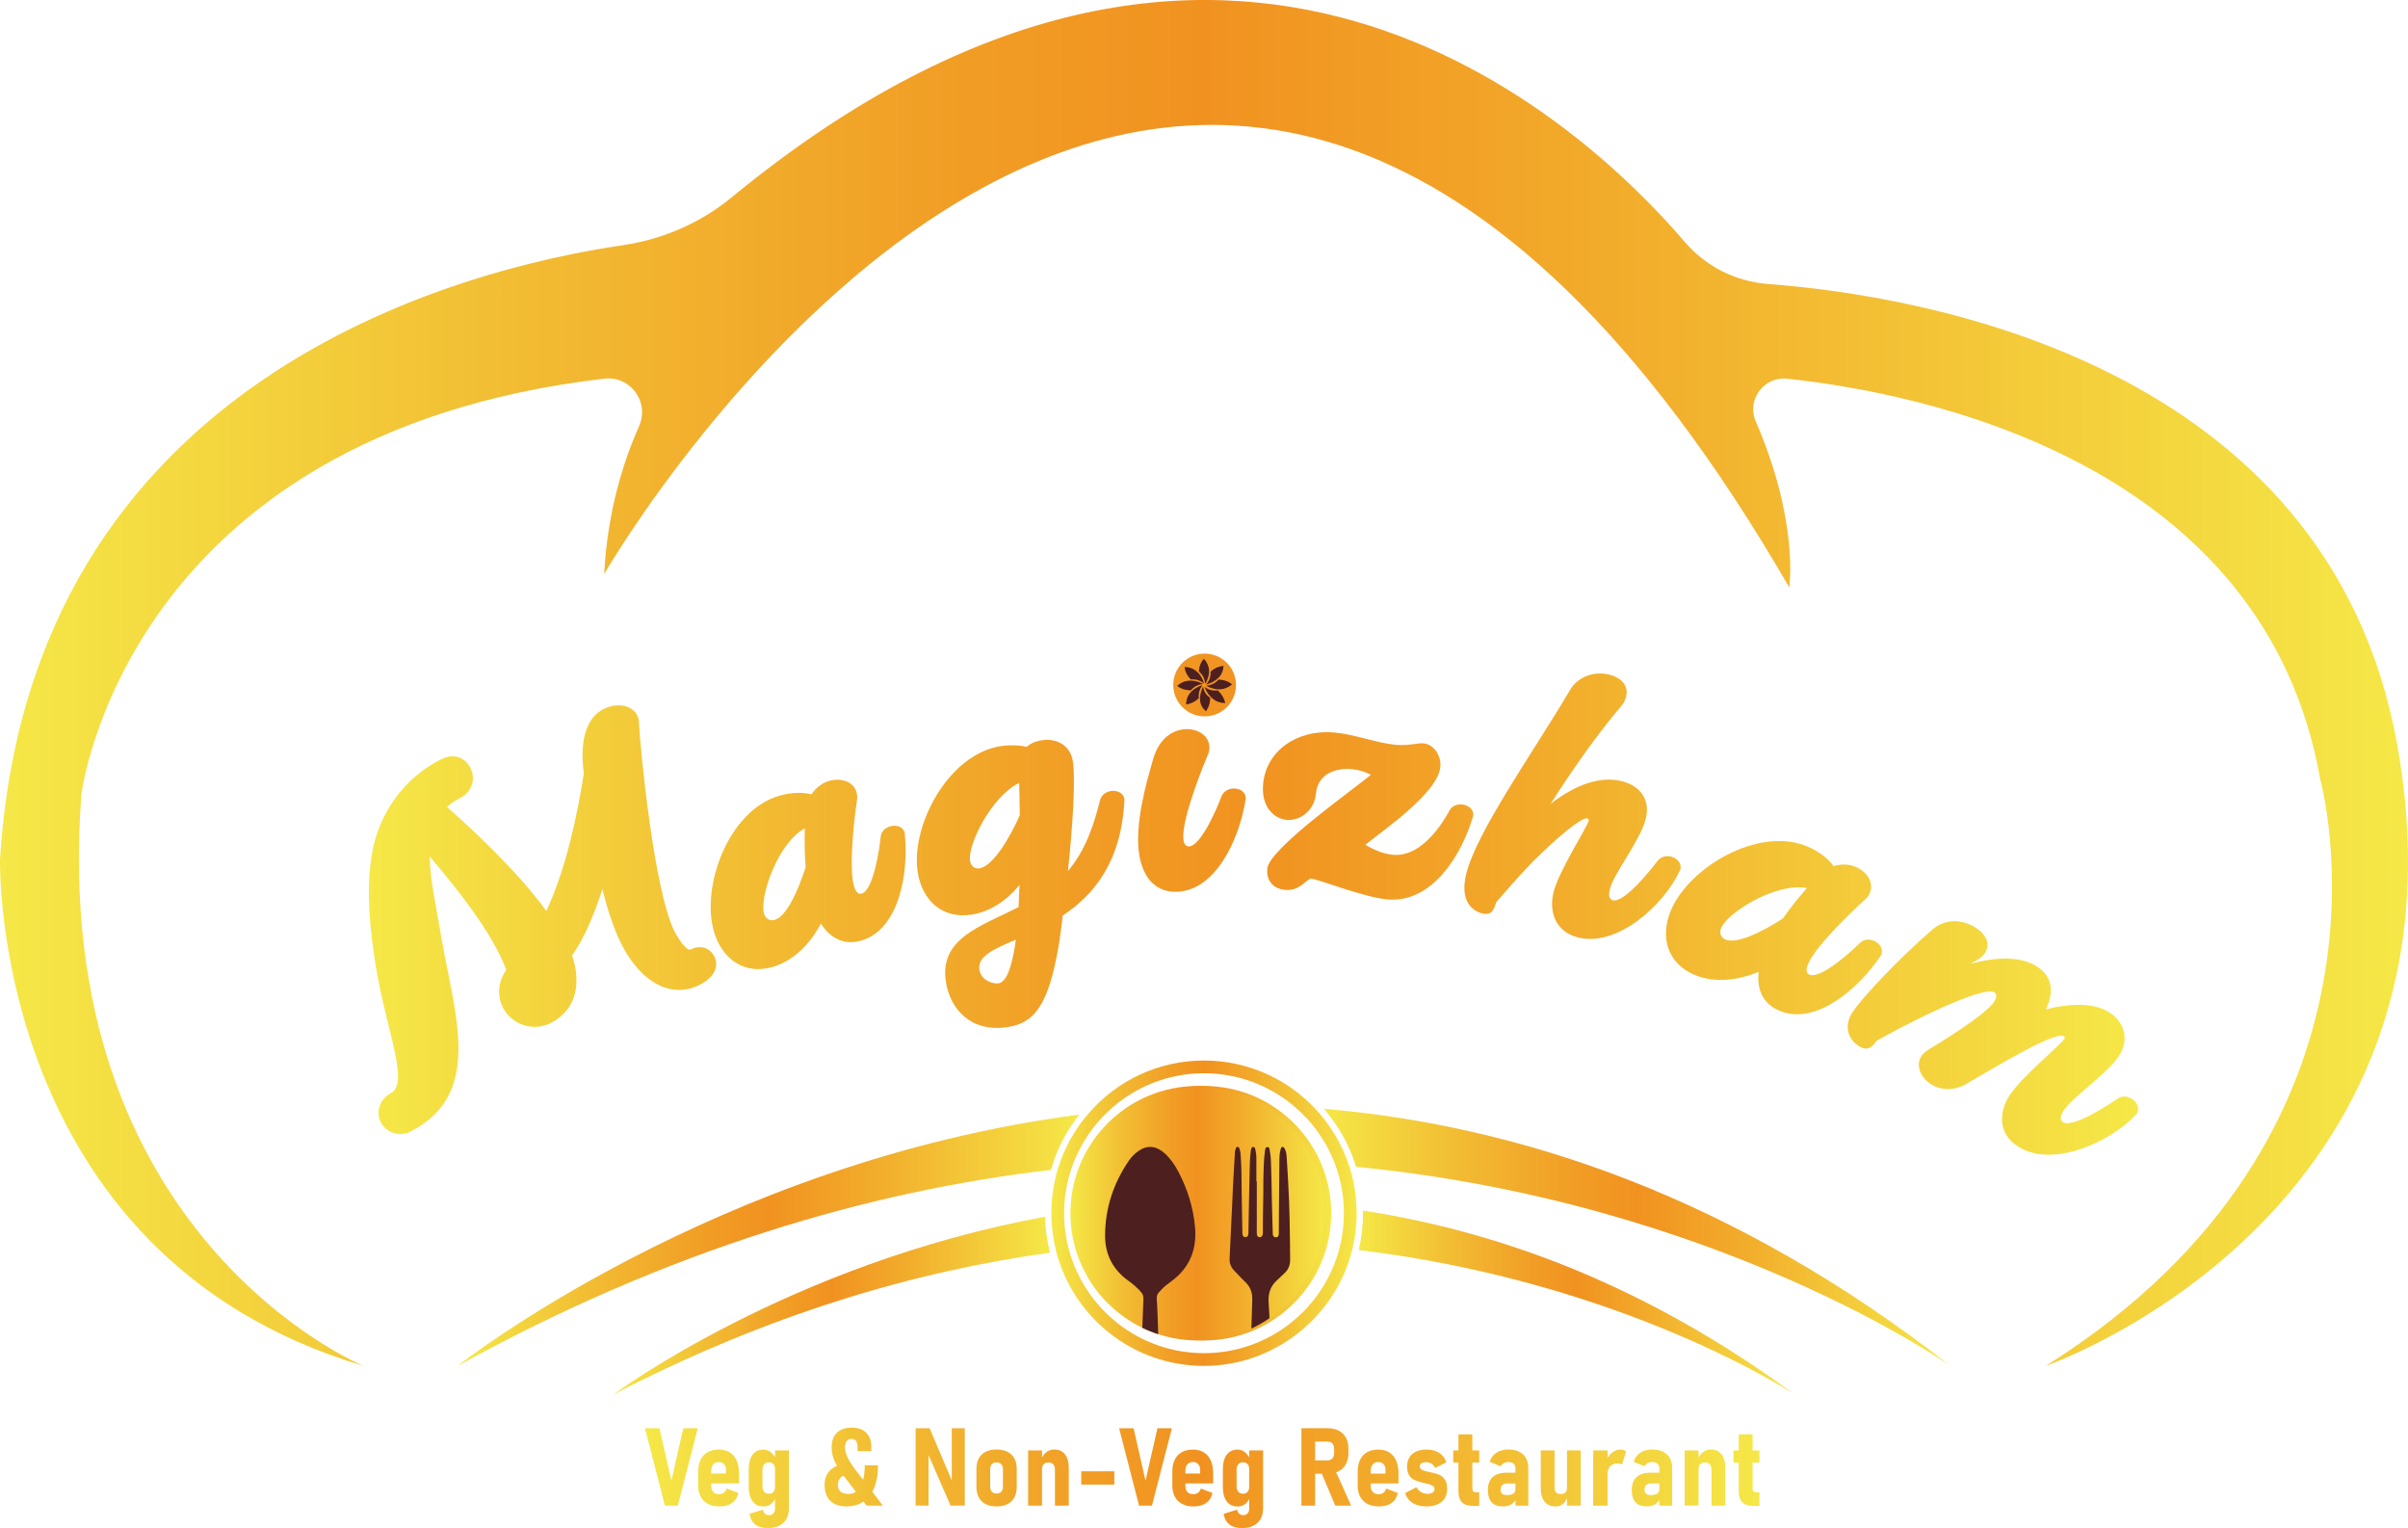 <?xml version="1.0" encoding="UTF-8"?>
<svg id="Layer_2" data-name="Layer 2" xmlns="http://www.w3.org/2000/svg" xmlns:xlink="http://www.w3.org/1999/xlink" viewBox="0 0 2710.17 1719.42">
  <defs>
    <style>
      .cls-1 {
        fill: url(#linear-gradient-2);
      }

      .cls-2 {
        fill: url(#linear-gradient-6);
      }

      .cls-3, .cls-4 {
        fill: #4d1f1f;
      }

      .cls-5 {
        fill: url(#linear-gradient-11);
      }

      .cls-6 {
        fill: url(#linear-gradient-10);
      }

      .cls-4 {
        fill-rule: evenodd;
      }

      .cls-7 {
        fill: url(#linear-gradient-5);
      }

      .cls-8 {
        clip-path: url(#clippath);
      }

      .cls-9 {
        fill: url(#linear-gradient-7);
      }

      .cls-10 {
        fill: url(#linear-gradient-9);
      }

      .cls-11 {
        fill: url(#linear-gradient-3);
      }

      .cls-12 {
        fill: url(#linear-gradient);
      }

      .cls-13 {
        fill: url(#linear-gradient-4);
      }

      .cls-14 {
        fill: url(#linear-gradient-8);
      }
    </style>
    <linearGradient id="linear-gradient" x1="0" y1="768.46" x2="2710.17" y2="768.46" gradientUnits="userSpaceOnUse">
      <stop offset="0" stop-color="#f5e847"/>
      <stop offset=".22" stop-color="#f2bb32"/>
      <stop offset=".4" stop-color="#f19d25"/>
      <stop offset=".5" stop-color="#f19220"/>
      <stop offset=".67" stop-color="#f2ac2b"/>
      <stop offset="1" stop-color="#f5e847"/>
    </linearGradient>
    <linearGradient id="linear-gradient-2" x1="1489.95" y1="1392.27" x2="2195.07" y2="1392.27" xlink:href="#linear-gradient"/>
    <linearGradient id="linear-gradient-3" x1="515.1" y1="1395.54" x2="1214.76" y2="1395.54" xlink:href="#linear-gradient"/>
    <linearGradient id="linear-gradient-4" x1="690.33" y1="1469.11" x2="1181.71" y2="1469.11" xlink:href="#linear-gradient"/>
    <linearGradient id="linear-gradient-5" x1="1529.17" y1="1465.67" x2="2019.84" y2="1465.67" xlink:href="#linear-gradient"/>
    <linearGradient id="linear-gradient-6" x1="1183.27" y1="1365.12" x2="1526.9" y2="1365.12" xlink:href="#linear-gradient"/>
    <linearGradient id="linear-gradient-7" x1="1211.91" y1="1365.12" x2="1498.26" y2="1365.12" xlink:href="#linear-gradient"/>
    <linearGradient id="linear-gradient-8" x1="1204.75" y1="1365.12" x2="1491.1" y2="1365.12" xlink:href="#linear-gradient"/>
    <linearGradient id="linear-gradient-9" x1="1204.75" y1="1365.12" x2="1491.1" y2="1365.12" xlink:href="#linear-gradient"/>
    <clipPath id="clippath">
      <circle class="cls-10" cx="1347.93" cy="1365.12" r="143.18"/>
    </clipPath>
    <linearGradient id="linear-gradient-10" x1="725.92" y1="1662.91" x2="1980.31" y2="1662.91" xlink:href="#linear-gradient"/>
    <linearGradient id="linear-gradient-11" x1="415.18" y1="1017.39" x2="2406.5" y2="1017.39" xlink:href="#linear-gradient"/>
  </defs>
  <g id="Layer_1-2" data-name="Layer 1">
    <g>
      <g>
        <path class="cls-12" d="m409.12,1536.93S54.2,1391.22,91.56,894.34c0,0,48.07-405.16,588.59-468.28,29.42-3.44,51.18,26.42,39.11,53.47-17.29,38.76-35.54,95.31-39.28,166.36,0,0,661.27-1146.95,1333.75,14.94,0,0,11.35-73.78-37.66-186.71-10.54-24.28,9.2-50.85,35.52-48.02,151.8,16.29,537.16,92.86,599.9,451.41,0,0,110.46,396.02-309.03,659.4,0,0,489.82-169.12,395.69-698.2-77.12-433.49-542.49-506.79-708.13-519.13-36.33-2.71-70.13-19.71-93.83-47.37-116.83-136.3-515.02-508.86-1072.44-50.37-35.01,28.8-77.33,47.37-122.19,53.95C519.57,302.49,33.38,424.42.03,967.19c0,0-11.21,444.58,409.09,569.74Z"/>
        <g>
          <path class="cls-1" d="m1526.25,1312.93c409.1,39.92,668.82,224,668.82,224-242.47-189.57-483.95-270.38-705.12-289.31,15.83,18.18,28.02,39.56,35.4,62.34.32.98.6,1.98.9,2.97Z"/>
          <path class="cls-11" d="m1214.76,1254.15c-410.47,53.56-699.67,282.78-699.67,282.78,238.85-131.73,464.27-196.81,667.82-220.61.28-.99.54-1.99.84-2.98,6.52-21.62,16.96-41.48,31.01-59.2Z"/>
          <path class="cls-13" d="m690.33,1569.14c174.63-90.57,340.17-138.8,491.39-159.59-3.34-13.09-5.18-26.69-5.48-40.48-288.43,52.89-485.91,200.07-485.91,200.07Z"/>
          <path class="cls-7" d="m1533.99,1362.2v.09c.03.94.07,1.88.07,2.83,0,13.88-1.66,27.81-4.88,41.42,301.39,36.45,490.67,162.61,490.67,162.61-165.82-121.92-331.06-183.39-485.86-206.95Z"/>
        </g>
        <path class="cls-2" d="m1526.79,1361.1c-.39-17.04-3.24-33.47-8.25-48.93-8.01-24.75-21.5-47.03-39.02-65.44-31.3-32.89-75.46-53.42-124.44-53.42-51.93,0-98.45,23.08-129.95,59.49-15.57,18-27.47,39.25-34.53,62.61-4.75,15.74-7.33,32.42-7.33,49.7,0,.89.05,1.77.07,2.66.21,14.07,2.09,27.74,5.49,40.8,19.25,73.85,86.38,128.36,166.25,128.36s148.72-55.95,166.95-131.26c3.15-13.01,4.86-26.58,4.86-40.55,0-1.35-.07-2.68-.1-4.02Zm-171.71,161.51c-72.43,0-133.56-49.17-151.87-115.86-3.62-13.2-5.6-27.08-5.62-41.41,0-.07,0-.15,0-.22,0-17.99,3.07-35.26,8.65-51.37,8.46-24.43,22.75-46.14,41.23-63.47,28.18-26.42,66.03-42.65,107.61-42.65,38.85,0,74.44,14.17,101.93,37.58,20.46,17.41,36.44,39.93,45.9,65.59,5.59,15.16,8.87,31.41,9.51,48.33.08,1.99.15,3.99.15,6,0,13.45-1.7,26.5-4.89,38.97-17.39,68.05-79.21,118.52-152.61,118.52Z"/>
        <circle class="cls-9" cx="1355.09" cy="1365.12" r="143.18"/>
        <g>
          <circle class="cls-14" cx="1347.93" cy="1365.12" r="143.18"/>
          <g class="cls-8">
            <g>
              <path class="cls-3" d="m1277.25,1710.95c.79-19.44,1.7-41.27,2.56-63.09.42-10.64.76-21.29,1.17-31.93.87-22.91,1.76-45.82,2.64-68.72.39-10.1.76-20.2,1.14-30.3.7-18.31,1.36-36.62,2.16-54.92.14-3.16-.49-5.7-2.64-8.15-4.44-5.07-9.57-9.33-14.98-13.25-17.08-12.37-25.56-29.53-25.54-50.15.03-30.66,9.33-58.79,26.58-84.18,3-4.42,6.78-8.22,11.21-11.29,9.91-6.84,20.09-5.75,29.74,3.18,6.31,5.84,11.07,12.85,15.03,20.41,10.31,19.66,16.83,40.54,18.71,62.65,1.78,20.89-3.72,39.62-19.36,54.42-4.24,4.02-9.17,7.31-13.74,10.98-2.76,2.21-5.08,4.85-7.48,7.44-2.09,2.24-2.73,4.65-2.51,7.64.44,6.12.69,12.25.91,18.39.63,17.41,1.18,34.82,1.81,52.23.69,18.94,1.44,37.88,2.16,56.82.91,23.9,1.82,47.8,2.72,71.71.72,19.03,1.52,38.06,2.1,57.09.24,8.01-5.19,14.83-12.76,16.76-7.84,1.99-16.03-1.57-19.83-8.63-1.6-2.97-1.94-5.32-1.79-15.07Z"/>
              <path class="cls-3" d="m1414.5,1329.32c0,19.41,0,38.83,0,58.24,0,3.07,1.19,4.6,3.38,4.53,2.12-.06,3.44-1.76,3.47-4.63.08-10.02-.08-20.06.24-30.07.43-13.18.08-26.37.53-39.54.25-7.3.42-14.62,1.48-21.87.3-2.06.29-5.18,2.75-5.31,2.69-.13,2.54,3.04,2.92,5.05,1.22,6.41,1.16,12.94,1.42,19.42.47,11.54.48,23.11.75,34.66.3,12.82.69,25.63,1.03,38.44.06,2.27.88,3.89,3.44,3.95,2.21.04,3.34-1.24,3.37-3.94.06-5.78.02-11.56.07-17.34.18-22.39.37-44.79.6-67.18.04-3.43.39-6.85,1.31-10.18.36-1.28.63-2.94,2.25-3.03,1.56-.08,2.14,1.49,2.73,2.68,1.29,2.64,1.69,5.54,1.89,8.41.64,9.09,1.1,18.19,1.64,27.29,1.74,29.39,2.02,58.82,2.28,88.25.06,6.18-1.78,11.29-6.4,15.44-3.02,2.71-5.89,5.6-8.86,8.38-7.12,6.65-9.68,14.89-8.98,24.48.64,8.73.94,17.48,1.37,26.23,1.05,21,2.17,42,3.11,63,.81,18.12,1.73,36.24,1.88,54.4.18,22.66.69,45.32,1.12,67.98.25,13.18.73,26.35.87,39.53.11,10.61-8.28,18.75-18.55,18.37-9.33-.34-17.11-8.13-16.85-17.45.53-18.85,1.35-37.7,2.04-56.55.21-5.68.43-11.37.62-17.05.79-23,1.57-46.01,2.37-69.01.51-14.61,1.07-29.23,1.53-43.84.73-22.83,1.36-45.66,2.1-68.48.26-8.03-2.17-14.81-8.18-20.38-4.17-3.86-7.95-8.14-11.89-12.23-3.67-3.81-5.73-8.19-5.46-13.64.95-18.57,1.8-37.14,2.67-55.71.41-8.75.72-17.5,1.18-26.24.66-12.61,1.4-25.23,2.14-37.84.06-1.07.31-2.15.66-3.17.42-1.26.81-2.92,2.45-2.85,1.6.06,1.94,1.72,2.34,2.99.93,2.96.98,6.06,1.18,9.11.37,5.58.62,11.18.71,16.77.26,15.44.28,30.88.67,46.32.18,7.31.29,14.62.39,21.93.04,2.88,1.17,4.38,3.26,4.45,2.27.08,3.5-1.43,3.55-4.41.41-21.67.69-43.33,1.26-65,.24-9.19.19-18.42,1.41-27.56.24-1.83.44-4.44,2.62-4.52,2.3-.08,2.38,2.58,2.78,4.36.69,3,.89,6.06.88,9.14-.03,8.4-.01,16.8-.01,25.2.13,0,.27,0,.4,0Z"/>
            </g>
          </g>
        </g>
      </g>
      <path class="cls-6" d="m725.92,1607.11h16.28l13.41,59.09,13.41-59.09h16.28l-22.45,87.05h-14.49l-22.45-87.05Zm70.97,85.16c-3.58-1.86-6.32-4.54-8.23-8.05-1.92-3.51-2.87-7.72-2.87-12.63v-15.92c0-5.19.92-9.62,2.75-13.29,1.84-3.67,4.49-6.47,7.96-8.41,3.47-1.93,7.66-2.9,12.57-2.9s8.88,1.06,12.27,3.17c3.39,2.12,5.98,5.2,7.75,9.25,1.78,4.05,2.66,8.95,2.66,14.7v10.95h-34.6v-11.07h19.93v-4.43c0-2.63-.75-4.72-2.24-6.25-1.5-1.54-3.43-2.31-5.78-2.31-2.67,0-4.77.87-6.29,2.6-1.52,1.73-2.27,4.18-2.27,7.33v16.88c0,3.04.78,5.36,2.33,6.98,1.56,1.62,3.75,2.42,6.59,2.42,2.16,0,3.94-.54,5.36-1.62,1.42-1.08,2.46-2.65,3.14-4.73l13.11,4.97c-1.2,5.03-3.6,8.81-7.22,11.34-3.61,2.54-8.27,3.8-13.98,3.8-5.07,0-9.39-.93-12.96-2.78Zm53.4.27c-2.45-1.72-4.34-4.22-5.66-7.52-1.32-3.29-1.97-7.23-1.97-11.82v-20.17c0-4.63.66-8.6,1.97-11.91,1.32-3.31,3.21-5.81,5.69-7.51,2.47-1.7,5.47-2.55,8.98-2.55,2.99,0,5.74.99,8.23,2.96,2.5,1.98,4.5,4.74,6.02,8.29l-1.26,10.78c0-1.63-.27-3.02-.81-4.16-.54-1.14-1.33-2.02-2.36-2.64-1.04-.62-2.31-.93-3.83-.93-2.2,0-3.94.78-5.24,2.33-1.3,1.56-1.95,3.73-1.95,6.53v17.9c0,2.75.64,4.89,1.92,6.4,1.28,1.52,3.03,2.28,5.27,2.28,1.52,0,2.79-.31,3.83-.93,1.04-.62,1.82-1.5,2.36-2.63.54-1.14.81-2.52.81-4.16l.84,11.31c-1.08,3.39-2.85,6.03-5.3,7.9-2.46,1.87-5.3,2.81-8.53,2.81-3.55,0-6.56-.86-9.01-2.57Zm-.27,22.84c-3.47-2.7-5.63-6.69-6.46-12l15.09-4.67c.44,2,1.26,3.52,2.45,4.58,1.2,1.05,2.67,1.58,4.43,1.58,2.08,0,3.72-.66,4.94-1.97,1.22-1.32,1.82-3.09,1.82-5.33v-65.56h15.69v64.9c0,4.75-.94,8.8-2.81,12.15-1.88,3.35-4.59,5.92-8.14,7.69-3.55,1.78-7.82,2.66-12.81,2.66-5.99,0-10.72-1.34-14.19-4.04Zm96.51-53.19c-2.36,2.08-3.53,5.01-3.53,8.8,0,3.19,1.05,5.67,3.14,7.42,2.1,1.76,5.06,2.63,8.89,2.63s7.11-1.29,9.85-3.86c2.73-2.58,4.82-6.28,6.25-11.11,1.44-4.83,2.16-10.58,2.16-17.24h14.91c0,9.66-1.39,17.95-4.16,24.87-2.78,6.93-6.85,12.21-12.21,15.87-5.37,3.65-11.82,5.48-19.37,5.48-5.15,0-9.55-.94-13.2-2.81-3.65-1.87-6.44-4.62-8.35-8.23-1.92-3.61-2.87-7.95-2.87-13.02,0-6.82,2.05-12.3,6.14-16.43,4.09-4.13,9.85-6.52,17.27-7.16l5.03,11.67c-4.27,0-7.58,1.04-9.94,3.11Zm2.27-2.51c-2.91-3.95-5.27-7.51-7.06-10.68-1.8-3.17-3.2-6.47-4.22-9.88-1.02-3.41-1.53-6.93-1.53-10.57,0-7.02,1.97-12.47,5.9-16.34,3.93-3.87,9.45-5.81,16.55-5.81s12.53,1.88,16.4,5.66c3.87,3.77,5.81,9.07,5.81,15.89v4.91h-15.5v-4.91c0-2.83-.6-5.04-1.8-6.61-1.19-1.58-2.83-2.36-4.91-2.36-2.31,0-4.13.84-5.45,2.51-1.32,1.68-1.97,4.03-1.97,7.06,0,2.36.44,4.85,1.32,7.48.88,2.63,2.16,5.36,3.83,8.17,1.68,2.81,3.71,5.8,6.11,8.95l31.37,41.01h-18.32l-26.52-34.48Zm81.72-52.56h15.8l26.46,62.32-1.56,1.98v-64.3h14.61v86.99h-15.98l-26.22-60.17,1.44-1.97v62.14h-14.55v-86.99Zm78.84,85.37c-3.39-1.72-5.98-4.22-7.75-7.52-1.78-3.29-2.66-7.25-2.66-11.88v-20.36c0-4.59.89-8.51,2.66-11.76,1.78-3.25,4.36-5.72,7.75-7.42,3.39-1.7,7.48-2.55,12.27-2.55s8.83.85,12.24,2.55c3.41,1.7,6.01,4.17,7.78,7.42,1.78,3.25,2.66,7.18,2.66,11.76v20.54c0,4.59-.89,8.51-2.66,11.76-1.78,3.25-4.37,5.74-7.78,7.46-3.41,1.72-7.49,2.57-12.24,2.57s-8.88-.86-12.27-2.57Zm17.57-14.04c1.26-1.38,1.89-3.3,1.89-5.78v-19.4c0-2.47-.63-4.38-1.89-5.72-1.26-1.34-3.02-2.01-5.3-2.01s-4.04.68-5.3,2.04c-1.26,1.36-1.89,3.25-1.89,5.69v19.4c0,2.51.62,4.45,1.86,5.81,1.24,1.36,3.01,2.04,5.33,2.04s4.04-.69,5.3-2.07Zm30.21-46.43h15.63v62.14h-15.63v-62.14Zm30.17,21.31c0-2.47-.65-4.38-1.95-5.72-1.3-1.34-3.12-2-5.48-2s-4.03.67-5.27,2c-1.24,1.34-1.85,3.26-1.85,5.78l-1.26-10.53c1.55-3.87,3.59-6.82,6.11-8.83,2.51-2.02,5.49-3.02,8.92-3.02,5.19,0,9.21,1.8,12.06,5.39,2.85,3.59,4.28,8.64,4.28,15.15v42.63h-15.56v-40.83Zm66.87,2.16v14.97h-37.24v-14.97h37.24Zm5.39-48.37h16.28l13.41,59.09,13.41-59.09h16.28l-22.45,87.05h-14.49l-22.45-87.05Zm70.97,85.16c-3.58-1.86-6.32-4.54-8.23-8.05-1.92-3.51-2.87-7.72-2.87-12.63v-15.92c0-5.19.92-9.62,2.75-13.29,1.84-3.67,4.49-6.47,7.96-8.41,3.47-1.93,7.66-2.9,12.57-2.9s8.88,1.06,12.27,3.17c3.39,2.12,5.98,5.2,7.75,9.25,1.78,4.05,2.66,8.95,2.66,14.7v10.95h-34.6v-11.07h19.93v-4.43c0-2.63-.75-4.72-2.24-6.25-1.5-1.54-3.43-2.31-5.78-2.31-2.67,0-4.77.87-6.29,2.6-1.52,1.73-2.27,4.18-2.27,7.33v16.88c0,3.04.78,5.36,2.33,6.98,1.56,1.62,3.75,2.42,6.59,2.42,2.16,0,3.94-.54,5.36-1.62,1.42-1.08,2.46-2.65,3.14-4.73l13.11,4.97c-1.2,5.03-3.6,8.81-7.22,11.34-3.61,2.54-8.27,3.8-13.98,3.8-5.07,0-9.39-.93-12.96-2.78Zm53.4.27c-2.45-1.72-4.34-4.22-5.66-7.52-1.32-3.29-1.97-7.23-1.97-11.82v-20.17c0-4.63.66-8.6,1.97-11.91,1.32-3.31,3.21-5.81,5.69-7.51,2.47-1.7,5.47-2.55,8.98-2.55,2.99,0,5.74.99,8.23,2.96,2.5,1.98,4.5,4.74,6.02,8.29l-1.26,10.78c0-1.63-.27-3.02-.81-4.16-.54-1.14-1.33-2.02-2.36-2.64-1.04-.62-2.31-.93-3.83-.93-2.2,0-3.94.78-5.24,2.33-1.3,1.56-1.95,3.73-1.95,6.53v17.9c0,2.75.64,4.89,1.92,6.4,1.28,1.52,3.03,2.28,5.27,2.28,1.52,0,2.79-.31,3.83-.93,1.04-.62,1.82-1.5,2.36-2.63.54-1.14.81-2.52.81-4.16l.84,11.31c-1.08,3.39-2.85,6.03-5.3,7.9-2.46,1.87-5.3,2.81-8.53,2.81-3.55,0-6.56-.86-9.01-2.57Zm-.27,22.84c-3.47-2.7-5.63-6.69-6.46-12l15.09-4.67c.44,2,1.26,3.52,2.45,4.58,1.2,1.05,2.67,1.58,4.43,1.58,2.08,0,3.72-.66,4.94-1.97,1.22-1.32,1.82-3.09,1.82-5.33v-65.56h15.69v64.9c0,4.75-.94,8.8-2.81,12.15-1.88,3.35-4.59,5.92-8.14,7.69-3.55,1.78-7.82,2.66-12.81,2.66-5.99,0-10.72-1.34-14.19-4.04Zm81.06-108.33h15.45v87.11h-15.45v-87.11Zm6.59,36.16h22.93c1.48,0,2.77-.33,3.89-.99,1.12-.66,1.97-1.58,2.55-2.78.58-1.2.87-2.6.87-4.19v-4.91c0-1.68-.29-3.14-.87-4.4-.58-1.26-1.42-2.22-2.51-2.88-1.1-.66-2.41-.99-3.92-.99h-22.93v-15.03h23.11c4.75,0,8.87.92,12.36,2.75,3.49,1.83,6.18,4.48,8.05,7.93,1.87,3.45,2.81,7.52,2.81,12.19v5.09c0,4.75-.94,8.87-2.81,12.36-1.87,3.49-4.56,6.18-8.05,8.05-3.49,1.87-7.61,2.81-12.36,2.81h-23.11v-15.03Zm15.2,12.33l15.57-2.75,18.62,41.37h-17.84l-16.34-38.61Zm52.65,36.73c-3.58-1.86-6.32-4.54-8.23-8.05-1.92-3.51-2.87-7.72-2.87-12.63v-15.92c0-5.19.92-9.62,2.75-13.29,1.84-3.67,4.49-6.47,7.96-8.41,3.47-1.93,7.66-2.9,12.57-2.9s8.88,1.06,12.27,3.17c3.39,2.12,5.98,5.2,7.75,9.25,1.78,4.05,2.66,8.95,2.66,14.7v10.95h-34.6v-11.07h19.93v-4.43c0-2.63-.75-4.72-2.24-6.25-1.5-1.54-3.43-2.31-5.78-2.31-2.67,0-4.77.87-6.29,2.6-1.52,1.73-2.27,4.18-2.27,7.33v16.88c0,3.04.78,5.36,2.33,6.98,1.56,1.62,3.75,2.42,6.59,2.42,2.16,0,3.94-.54,5.36-1.62,1.42-1.08,2.46-2.65,3.14-4.73l13.11,4.97c-1.2,5.03-3.6,8.81-7.22,11.34-3.61,2.54-8.27,3.8-13.98,3.8-5.07,0-9.39-.93-12.96-2.78Zm55.29,1.02c-3.31-1.18-6.08-2.9-8.29-5.18-2.21-2.27-3.76-4.99-4.64-8.14l12.63-6.53c1.28,2.31,2.99,4.12,5.15,5.42,2.16,1.3,4.59,1.95,7.31,1.95,2.47,0,4.41-.47,5.81-1.41,1.4-.94,2.1-2.17,2.1-3.68,0-1.44-.43-2.54-1.29-3.32-.86-.78-1.92-1.38-3.17-1.79-1.26-.42-3.06-.89-5.42-1.41-.48-.12-.99-.25-1.53-.39-.54-.14-1.11-.27-1.71-.39-.12-.08-.25-.13-.39-.15-.14-.02-.29-.05-.45-.09-3.47-.84-6.37-1.82-8.71-2.93-2.33-1.12-4.29-2.88-5.86-5.3-1.58-2.41-2.36-5.66-2.36-9.73s.87-7.36,2.6-10.24c1.74-2.87,4.25-5.08,7.54-6.62,3.29-1.53,7.18-2.31,11.65-2.31,3.83,0,7.26.57,10.3,1.71,3.03,1.14,5.57,2.78,7.63,4.91,2.06,2.13,3.54,4.74,4.46,7.81l-12.57,6.23c-1.04-2.03-2.41-3.61-4.13-4.73-1.72-1.12-3.65-1.68-5.81-1.68-2.31,0-4.12.41-5.42,1.23-1.3.82-1.95,1.97-1.95,3.44,0,1.28.45,2.31,1.35,3.09.9.78,2.03,1.39,3.41,1.82,1.38.44,3.32.9,5.84,1.38.12.04.28.08.48.12.2.04.38.06.54.06.08.08.16.12.24.12s.16.02.24.06c3.95.84,7.18,1.77,9.7,2.78,2.51,1.02,4.65,2.8,6.41,5.33,1.76,2.54,2.63,6.1,2.63,10.68,0,4.03-.92,7.52-2.75,10.45-1.83,2.93-4.51,5.2-8.02,6.79-3.51,1.6-7.6,2.4-12.27,2.4-4.19,0-7.94-.59-11.26-1.77Zm41.19-61.28h29.22v13.77h-29.22v-13.77Zm9.7,58.28c-2.59-2.77-3.89-6.87-3.89-12.3v-64.06h15.63v60.82c0,1.48.32,2.6.96,3.35.64.76,1.53,1.14,2.69,1.14h4.13v15.2h-7.37c-5.51,0-9.56-1.39-12.15-4.16Zm33.5.09c-2.85-3.11-4.28-7.72-4.28-13.83s1.79-11.17,5.39-14.49c3.59-3.31,8.92-4.97,15.98-4.97h10.06l.84,12.15h-10.48c-2.44,0-4.28.61-5.54,1.82-1.26,1.22-1.89,3.04-1.89,5.48,0,1.92.58,3.35,1.74,4.31,1.16.96,2.89,1.44,5.21,1.44,3.24,0,5.67-.54,7.31-1.62,1.63-1.08,2.45-2.69,2.45-4.85l1.14,7.12c-.16,2.64-.93,4.85-2.31,6.65-1.38,1.79-3.17,3.15-5.39,4.07-2.21.92-4.7,1.38-7.45,1.38-5.67,0-9.93-1.56-12.78-4.67Zm26.79-38.26c0-2.23-.7-3.96-2.09-5.18-1.4-1.22-3.38-1.82-5.93-1.82-1.88,0-3.58.42-5.12,1.26-1.54.84-2.75,2-3.62,3.47l-12.15-4.97c1.24-4.35,3.69-7.75,7.37-10.21,3.67-2.45,8.24-3.68,13.71-3.68,4.67,0,8.67.83,12,2.49,3.33,1.66,5.88,4.04,7.63,7.15,1.76,3.11,2.63,6.86,2.63,11.26v42.26h-14.43v-42.03Zm44,21.97c0,2.27.6,4.02,1.8,5.24,1.2,1.22,2.95,1.81,5.27,1.77,2.27.04,4-.58,5.18-1.85,1.18-1.28,1.77-3.09,1.77-5.45l.84,9.76c-1.08,3.55-2.74,6.36-5,8.41-2.26,2.06-5.04,3.08-8.35,3.08-5.55,0-9.77-1.76-12.66-5.27-2.89-3.51-4.34-8.64-4.34-15.39v-42.39h15.5v42.09Zm14.01-42.09h15.45v62.14h-15.45v-62.14Zm29.51,0h16.16v62.14h-16.16v-62.14Zm29.99,15.03c-.92-.2-1.93-.3-3.05-.3-3.39,0-6.04,1.06-7.93,3.17-1.9,2.12-2.85,5.05-2.85,8.8l-1.26-15.86c1.76-3.71,4.02-6.62,6.79-8.71,2.77-2.1,5.82-3.14,9.13-3.14,1.28,0,2.44.21,3.5.63,1.05.42,1.97,1.03,2.72,1.82l-4.73,14.55c-.64-.44-1.42-.76-2.34-.96Zm17.64,43.34c-2.85-3.11-4.28-7.72-4.28-13.83s1.79-11.17,5.39-14.49c3.59-3.31,8.92-4.97,15.98-4.97h10.06l.84,12.15h-10.48c-2.44,0-4.28.61-5.54,1.82-1.26,1.22-1.89,3.04-1.89,5.48,0,1.92.58,3.35,1.74,4.31,1.16.96,2.89,1.44,5.21,1.44,3.24,0,5.67-.54,7.31-1.62,1.63-1.08,2.45-2.69,2.45-4.85l1.14,7.12c-.16,2.64-.93,4.85-2.31,6.65-1.38,1.79-3.17,3.15-5.39,4.07-2.21.92-4.7,1.38-7.45,1.38-5.67,0-9.93-1.56-12.78-4.67Zm26.79-38.26c0-2.23-.7-3.96-2.09-5.18-1.4-1.22-3.38-1.82-5.93-1.82-1.88,0-3.58.42-5.12,1.26-1.54.84-2.75,2-3.62,3.47l-12.15-4.97c1.24-4.35,3.69-7.75,7.37-10.21,3.67-2.45,8.24-3.68,13.71-3.68,4.67,0,8.67.83,12,2.49,3.33,1.66,5.88,4.04,7.63,7.15,1.76,3.11,2.63,6.86,2.63,11.26v42.26h-14.43v-42.03Zm28.5-20.12h15.63v62.14h-15.63v-62.14Zm30.17,21.31c0-2.47-.65-4.38-1.95-5.72-1.3-1.34-3.12-2-5.48-2s-4.03.67-5.27,2c-1.24,1.34-1.85,3.26-1.85,5.78l-1.26-10.53c1.55-3.87,3.59-6.82,6.11-8.83,2.51-2.02,5.49-3.02,8.92-3.02,5.19,0,9.21,1.8,12.06,5.39,2.85,3.59,4.28,8.64,4.28,15.15v42.63h-15.56v-40.83Zm24.84-21.31h29.22v13.77h-29.22v-13.77Zm9.7,58.28c-2.59-2.77-3.89-6.87-3.89-12.3v-64.06h15.63v60.82c0,1.48.32,2.6.96,3.35.64.76,1.53,1.14,2.69,1.14h4.13v15.2h-7.37c-5.51,0-9.56-1.39-12.15-4.16Z"/>
      <path class="cls-5" d="m1567.52,961.83c34.36,3.08,58.35-39.88,63.64-49.48,2.93-5.78,9.14-7.64,14.34-7.17,6.79.61,13.23,5.21,12.58,12.41-.07.8-.54,1.56-.62,2.36-12.12,40.8-44.91,96.67-96.05,92.08-26.37-2.36-77.32-22.64-85.71-23.39-4.39-.4-12.55,14.18-28.93,12.71-13.19-1.18-21.7-9.6-20.41-23.98,2.01-22.37,96.13-88.45,116.6-105.55-6.14-3.37-13.99-5.69-21.58-6.37-18.78-1.68-38.38,5.82-40.31,27.4-1.79,19.98-18.49,30.97-32.87,29.68-13.59-1.22-28.96-13.88-26.6-40.25,3.3-36.76,37.37-61.9,80.52-58.03,22.38,2,47.67,11.92,68.44,13.78,15.58,1.4,24.37-2.25,31.56-1.6,11.99,1.08,20.07,14.29,18.99,26.27-2.65,29.57-63.98,71.2-84.4,87.89,15.67,9.46,27.62,10.93,30.81,11.22Zm-634.47-83.1c13.46-4.01,27.4.63,30.94,12.55.92,3.08,1.18,6.76.28,10.8-1.13,7.45-9.94,72.02-3.08,95.09,1.26,4.23,3.74,9.77,8.74,8.28,13.46-4.01,20.24-52.91,21.23-63.66.59-6.45,5.29-10.36,10.67-11.97,6.54-1.95,14.22-.05,16.28,6.87.23.77.46,1.54.3,2.42,4.22,42.28-5.98,106.42-48.66,119.13-19.99,5.95-35.57-2.8-45.84-19-11.77,22.34-30.29,41.67-53.74,48.65-32.68,9.73-57.58-9.22-66.51-39.21-15.11-50.75,15.96-136.18,72.86-153.12,10.77-3.21,24.91-4.91,36.74-1.73,5.2-7.83,12.48-12.92,19.78-15.1Zm-26.36,97c-1.24-16.79-1.24-32.28-.87-43.69-30.62,16.65-51.38,77.66-45.89,96.12,1.72,5.77,6.71,8.47,12.09,6.87,13.46-4.01,26.74-33.91,34.67-59.29Zm227.3,179.95c-41.65,6.32-64.8-20.6-69.43-51.14-7.34-48.39,38.1-61.78,81.82-83.83.38-8.17.77-16.35,1.09-24.92-14.03,17.14-32.76,30.13-54.17,33.38-33.71,5.12-55.75-17.1-60.45-48.04-7.95-52.35,34.64-132.67,93.74-141.63,8.73-1.32,19.28-1.3,28.94.88,4.28-3.9,9.99-6.38,16.73-7.41,17.45-2.65,32.56,6.01,35.27,23.86,3.07,20.23-.21,73.47-5.62,123.39,19.93-23.72,29.11-51.49,36.18-79.75,1.48-6.31,7.06-9.59,12.22-10.38,6.74-1.02,14.09,1.92,15.17,9.06.12.79.24,1.59-.04,2.44-3.71,69.14-35.05,105.95-69.34,128.6-1.37,12.38-2.91,23.57-4.37,32.72-11.92,71.19-29.18,88.42-57.74,92.76Zm-42.2-187.14c.9,5.95,5.07,9.37,10.62,8.53,15.07-2.29,34.14-34.4,45.32-59.63-.12-14.18-.34-26.32-.66-36.42-31.02,14.85-58.06,69.27-55.29,87.51Zm51.61,88.74c-25.15,10.72-43.41,18.76-41.12,33.83,1.92,12.69,16.25,16.2,21.41,15.42,9.91-1.51,15.81-21.47,19.71-49.25Zm154.79-204.26c6.85-22.71,22.18-32.07,36.62-32.57,13.63-.47,25.95,7.54,26.37,19.97.11,3.21-.57,6.84-2.45,10.52-2.98,6.93-27.8,67.18-26.98,91.24.15,4.41,1.16,10.4,6.37,10.22,14.03-.48,32.94-46.09,36.6-56.25,2.6-6.11,8.13-8.71,13.34-8.89,7.22-.25,13.77,3.54,14.02,10.76.03.8.06,1.6-.32,2.42-6.59,41.97-32.65,101.47-77.15,103-29.27,1-42.56-23.83-43.61-54.3-1.28-37.28,13.62-82.75,17.17-96.12Zm450.29,150.89c6.23-24.49,37.48-72.43,39.45-80.2.3-1.16.21-2.43-1.35-2.83-6.61-1.68-35.12,22.52-60.63,47.91-17.29,17.54-32.75,35.96-42.03,46.43-2.67,8.84-5.13,15.25-16.01,12.48-10.89-2.77-25.43-13.92-17.52-45.03,12.07-47.43,74.52-135.03,116.66-206.27,10.09-16.89,29.37-21.09,44.54-17.23,13.22,3.36,21.65,12.55,18.58,24.6-.79,3.11-2.17,6.9-5.11,10.29-25.91,30.25-54.98,71.28-79.86,110.49,26.85-20.9,55.3-31.87,80.19-25.54,20.99,5.34,32.31,21.06,26.87,42.44-6.23,24.49-35.77,60.86-40.42,79.13-1.19,4.67-1.6,11.18,3.45,12.47,12.83,3.26,43.84-35.62,50.2-44.35,4.2-5.14,10.24-6.09,15.3-4.8,6.61,1.68,12.23,7.25,10.45,14.25-.2.78-.39,1.56-.98,2.23-18.07,38.45-70.22,85.62-114.16,74.44-28.38-7.22-32.26-32.63-27.61-50.91Zm340.1-28.47c12.93,5.47,20.74,17.91,15.89,29.37-1.25,2.96-3.39,5.97-6.65,8.52-5.61,5.03-53.48,49.25-62.86,71.42-1.72,4.07-3.32,9.92,1.48,11.95,12.93,5.47,49.27-27.95,56.87-35.62,4.56-4.6,10.67-4.64,15.84-2.45,6.28,2.66,11,9.01,8.19,15.65-.31.74-.62,1.48-1.31,2.06-23.64,35.3-72.3,78.31-113.32,60.97-19.21-8.12-25.67-24.79-23.29-43.81-23.29,9.75-49.87,12.89-72.41,3.36-31.4-13.27-38.56-43.74-26.38-72.56,20.62-48.77,98.93-94.93,153.61-71.81,10.35,4.37,22.34,12.06,29.45,22.03,8.99-2.73,17.85-2.04,24.86.93Zm-82.04,58.08c9.73-13.74,19.57-25.69,27.11-34.27-34.22-6.63-89.04,27.25-96.54,44.98-2.34,5.54-.21,10.8,4.96,12.99,12.93,5.47,42.2-9.16,64.46-23.71Zm166.77,186.47c-11.86-7.51-17.52-21.07-10.86-31.58,1.72-2.71,4.67-5.11,7.95-7.31,6.14-3.7,64.32-38.56,74.19-54.14,2.15-3.39,3.37-8.31.32-10.25-14.23-9.02-112.31,42.34-132.83,54.5-7.21,10.63-13.46,9.99-19.89,5.92-10.84-6.87-18.07-20.95-7.34-37.89,10.52-16.6,55.93-64.29,90.85-93.92,15.17-12.71,34.38-10.04,47.59-1.66,11.86,7.51,17.23,18.52,11.01,28.34-1.72,2.71-4.54,5.67-8.93,8.11-2.31,1.39-5.16,2.9-7.47,4.29,28.54-7.56,55.89-8.76,74.52,3.05,18.64,11.81,18.95,30.05,10.25,48.29,27.21-6.98,53.8-7.71,71.42,3.46,15.93,10.09,23.16,29.4,11.14,48.37-13.31,21.01-52.67,46.41-62.77,62.33-2.58,4.06-4.99,10.13-.93,12.71,11.52,7.3,52.72-20.26,61.82-26.37,5.26-3.79,11.63-2.61,16.03.18,5.76,3.65,9.37,10.69,5.51,16.79-.43.68-1.2,1.14-1.63,1.82-29.44,30.73-93.32,59.59-131.95,35.12-24.4-15.46-20.2-40.82-10.11-56.74,13.53-21.35,57.76-57.43,62.05-64.21.65-1.02.95-2.25-.4-3.11-9.83-6.23-76.33,34.27-106.2,51.43-16.44,10.96-32.5,9.32-43.35,2.46Zm-817.51-484.54c-19.51,0-35.32,15.81-35.32,35.32s15.81,35.32,35.32,35.32,35.32-15.81,35.32-35.32-15.81-35.32-35.32-35.32Zm-551.72,340.94c-4.53-8.95-14.78-14.1-26.95-7.95-3.94,1.99-13.33-11.24-18.03-20.55-22.81-45.1-38.44-203.98-39.83-233.4-.02-3.59-.75-6.81-2.02-9.32-6.34-12.53-23.57-14.6-37.89-7.36-26.49,13.4-25.06,51.78-22.27,72.4-7.84,50.27-20.49,107.91-42.16,154.84-30.87-42.38-76.64-85.76-111.77-117,3.93-3.79,8.94-7.22,14.67-10.11,15.03-7.61,17.12-23.04,11.51-34.14-5.25-10.38-17.66-17.14-32.7-9.54-.19.1-.38.19-.57.29-40.93,20.79-69.45,59.94-77.21,105.19l-.83,4.85c-6.1,39.49-1.42,82.53,4.87,122.51,11.96,72.41,38.32,131.72,17.15,142.82-10.35,5.42-16.32,17.15-13.2,28.41,4.29,15.48,22.23,21.42,34.57,15.18,82.69-41.82,50.89-129.58,35.78-216.34-5.72-34.42-13.22-66.14-13.53-93.41,29.04,34.31,70.54,85.25,86.16,127.7-9.09,12.24-10.63,28.76-3.93,42,9.96,19.69,34.21,27.65,53.9,17.69,30.79-15.57,33.87-47.7,24.05-76,15.15-21.6,26.32-50.17,34.1-74.79,5.67,22.76,12.58,44.44,21.45,61.98,21.36,42.24,55.36,62.35,88.3,45.7,18.61-9.42,20.89-22.7,16.36-31.65Zm-374.12-181.37s0,0,0,.01c0,0,0,0,0,0h0Z"/>
      <g>
        <path class="cls-4" d="m1357.44,771.65c5.27-.66,10.14-2.41,14-6.96,6.45.21,11.32,2.23,15.29,5.28-8.31,7.23-18.18,7.33-29.29,1.68Z"/>
        <path class="cls-4" d="m1357.51,770.27c3.26-4.03,5.44-8.58,4.85-14.43,4.74-4.23,9.67-6.09,14.72-6.61-.61,10.77-7.55,17.52-19.57,21.04h0Z"/>
        <path class="cls-4" d="m1355.26,769.03c-4.23-3.09-8.97-5.14-15.05-4.51-4.44-4.51-6.43-9.24-7.02-14.09,11.19.47,18.29,7.08,22.07,18.61Z"/>
        <path class="cls-4" d="m1354.1,769.51c-5.25.77-10.08,2.64-13.83,7.27-6.46-.06-11.37-1.97-15.41-4.94,8.14-7.42,18-7.73,29.24-2.33h0Z"/>
        <path class="cls-4" d="m1353.46,770.79c-3.05,4.18-5,8.82-4.12,14.64-4.52,4.44-9.35,6.53-14.37,7.28.07-10.79,6.66-17.85,18.49-21.93h0Z"/>
        <path class="cls-4" d="m1354.03,772.64c.95,4.94,3.02,9.36,7.95,12.46.11,6.19-1.75,11.09-4.73,15.27-7.95-6.99-8.54-16.4-3.22-27.73Z"/>
        <path class="cls-4" d="m1355.51,772.94c4.45,2.98,9.24,4.84,14.94,3.83,4.84,4.45,7.39,9.26,8.61,14.28-10.72.16-18.37-6.31-23.55-18.12h0Z"/>
        <path class="cls-4" d="m1356.54,769.41c-.65-5.1-2.45-9.89-7.16-13.9.25-6.19,2.38-10.73,5.59-14.34,7.48,8.45,7.52,17.93,1.58,28.24Z"/>
      </g>
    </g>
  </g>
</svg>